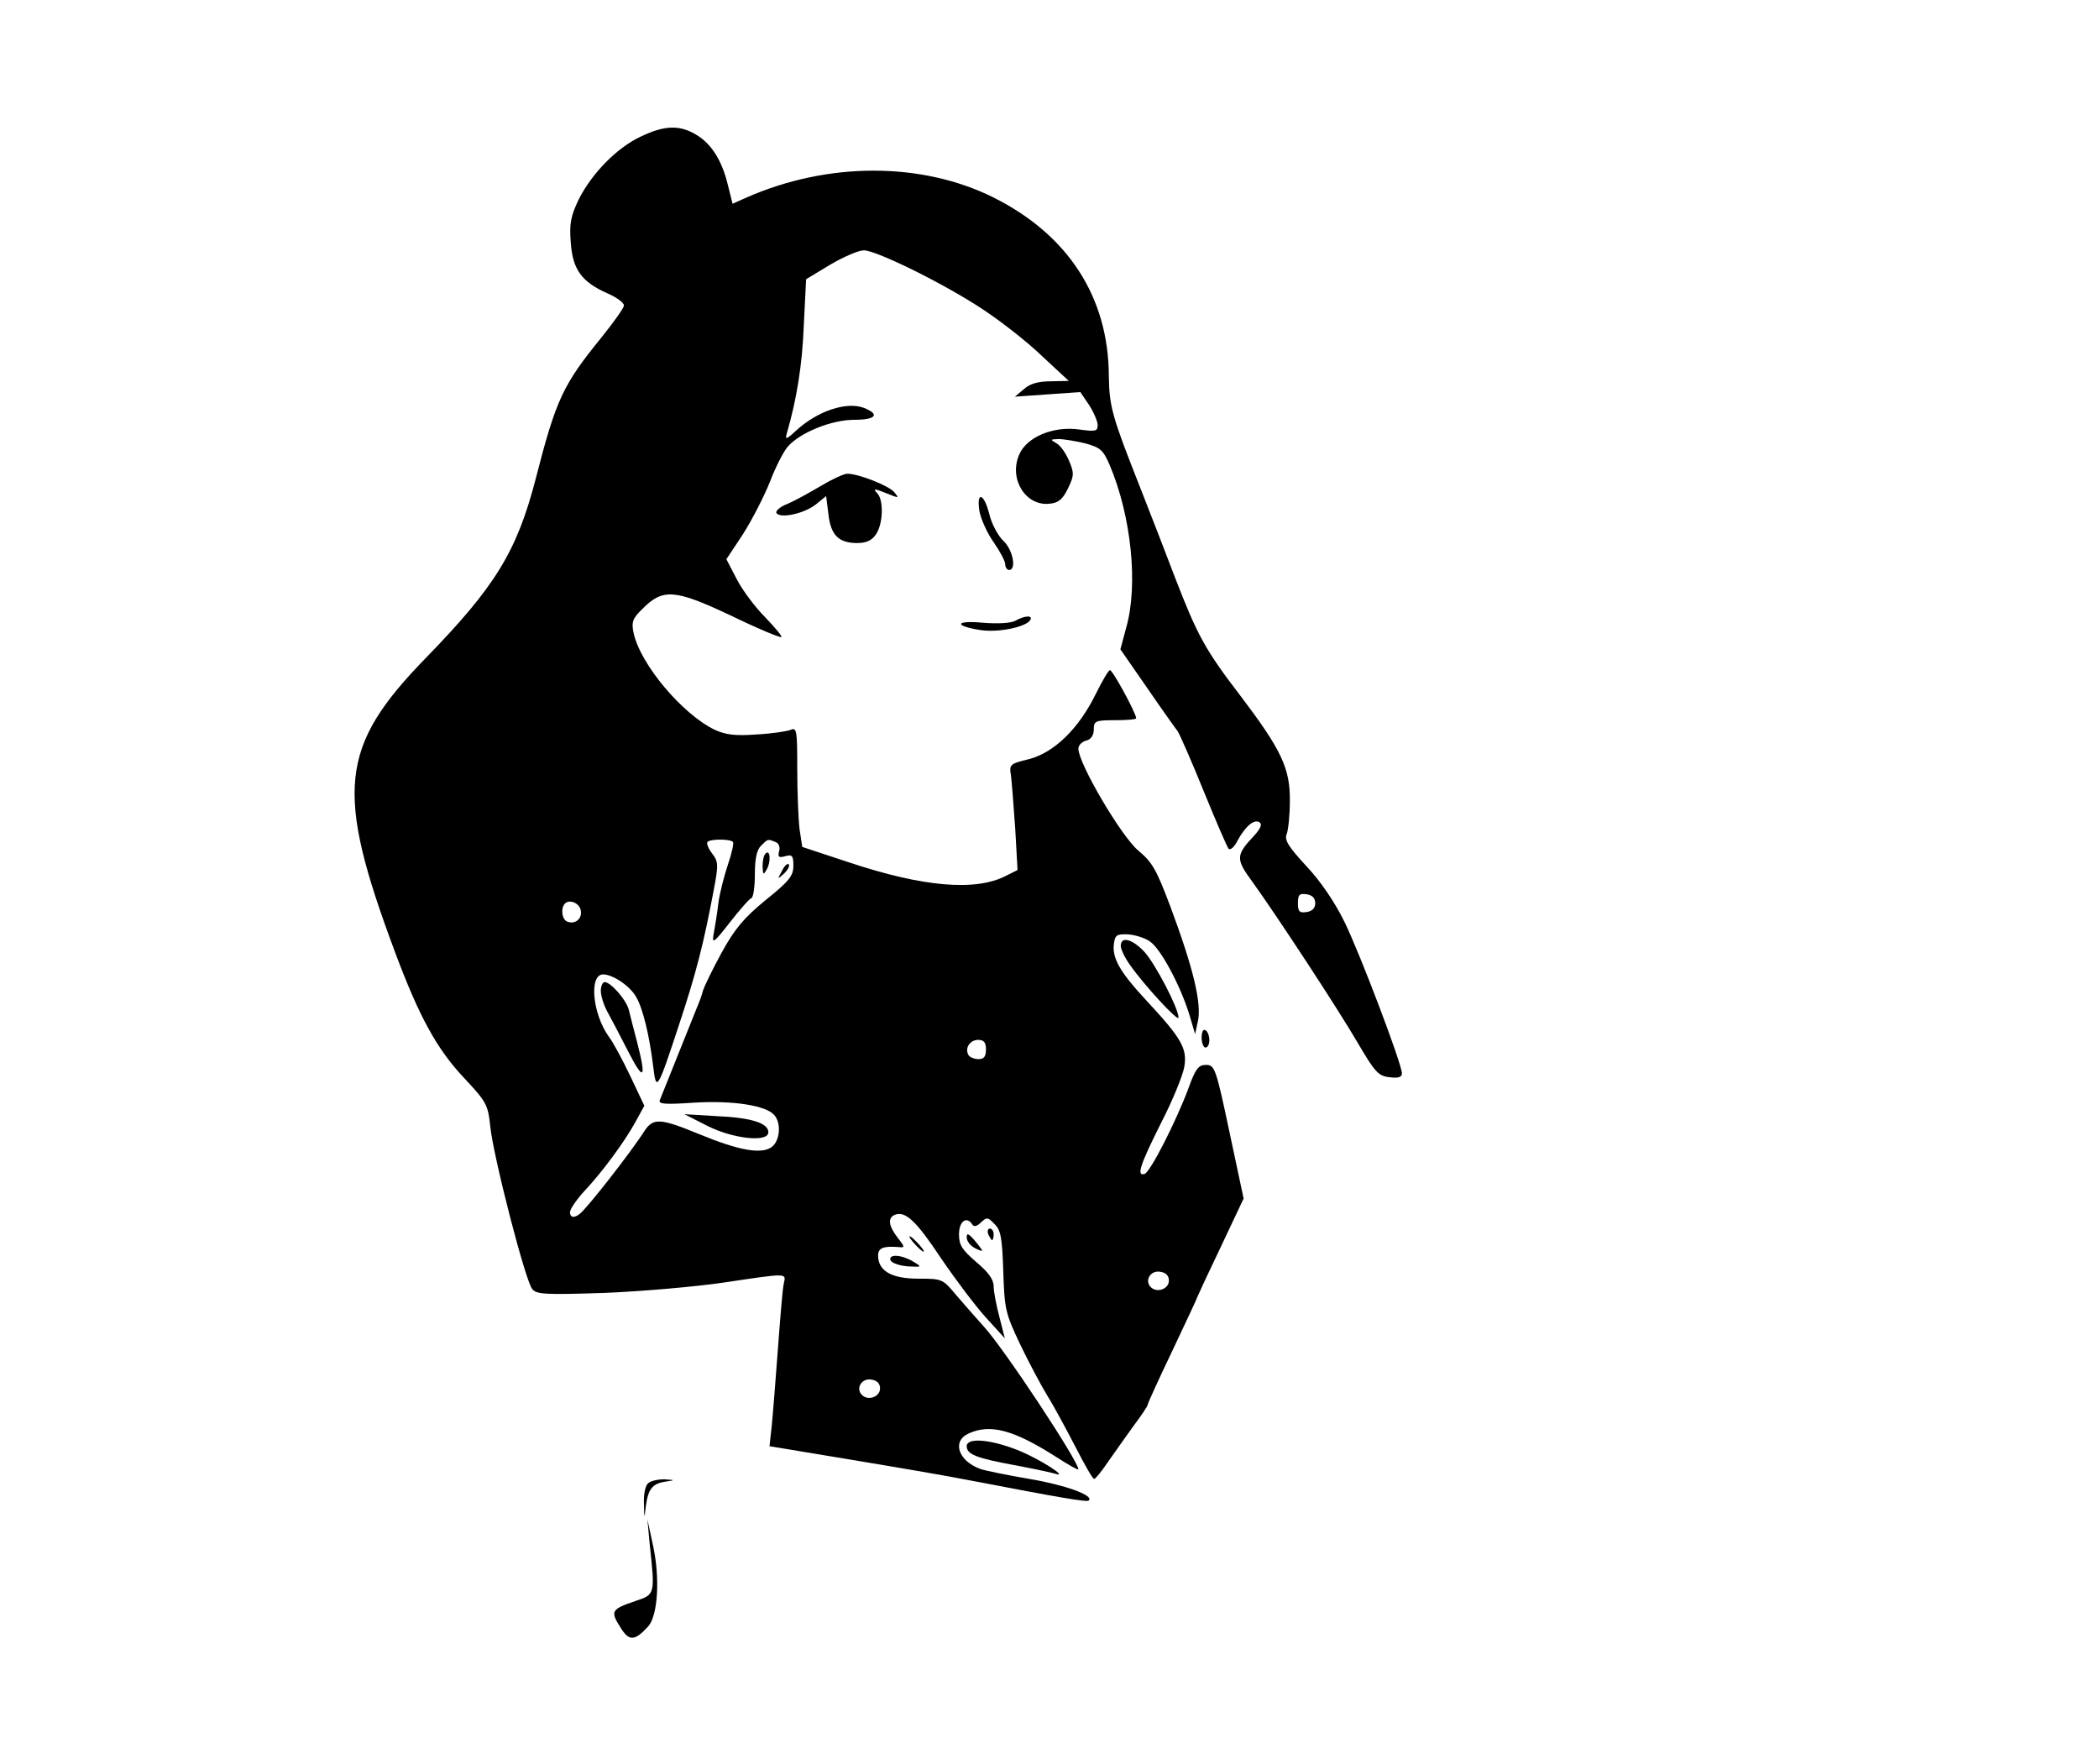 <?xml version="1.0" standalone="no"?>
<!DOCTYPE svg PUBLIC "-//W3C//DTD SVG 20010904//EN"
 "http://www.w3.org/TR/2001/REC-SVG-20010904/DTD/svg10.dtd">
<svg version="1.0" xmlns="http://www.w3.org/2000/svg"
 width="545pt" height="458pt" viewBox="0 0 545 458"
 preserveAspectRatio="xMidYMid meet">

<g transform="translate(0,458) scale(0.1,-0.1)"
fill="#000000" stroke="none">
<path d="M1665 4226 c-63 -29 -128 -96 -162 -163 -21 -44 -25 -63 -21 -113 5
-70 28 -102 96 -132 23 -10 42 -24 42 -31 0 -7 -27 -44 -59 -84 -99 -122 -117
-159 -170 -366 -49 -189 -105 -280 -285 -465 -225 -231 -237 -345 -80 -765 62
-166 108 -251 180 -327 57 -61 61 -68 67 -125 8 -78 91 -401 109 -422 11 -14
34 -15 188 -10 96 4 236 16 310 27 168 25 161 25 155 -3 -3 -12 -9 -87 -15
-167 -6 -80 -13 -170 -16 -200 l-6 -55 199 -33 c109 -18 257 -43 328 -57 224
-43 298 -56 302 -51 14 13 -60 40 -154 56 -59 10 -117 22 -128 26 -57 21 -74
72 -30 92 57 26 118 9 229 -62 31 -20 56 -34 56 -31 0 21 -192 312 -245 370
-20 22 -52 59 -72 82 -35 42 -36 43 -99 43 -69 0 -104 20 -104 60 0 20 14 25
53 22 17 -2 17 0 -2 24 -24 31 -27 52 -7 60 27 10 55 -16 120 -114 36 -53 88
-122 115 -152 l50 -55 -14 55 c-8 30 -15 66 -15 80 0 18 -14 37 -45 63 -37 32
-45 44 -45 72 0 34 20 49 35 25 4 -6 12 -4 22 6 15 14 18 14 35 -4 17 -16 20
-37 23 -124 3 -98 6 -109 44 -189 22 -46 54 -106 71 -134 17 -27 49 -87 73
-133 23 -45 44 -82 48 -82 3 0 19 19 35 43 16 23 46 65 66 93 21 28 38 53 38
57 0 3 29 67 65 142 36 76 65 138 65 140 0 1 27 59 60 128 l59 125 -37 174
c-35 165 -38 173 -61 173 -19 0 -27 -10 -45 -60 -31 -84 -99 -218 -114 -223
-22 -7 -12 23 42 131 30 58 57 124 61 147 8 48 -7 74 -101 175 -66 71 -86 107
-82 143 3 24 7 27 36 26 18 -1 44 -9 57 -18 28 -18 79 -113 103 -190 l15 -51
7 32 c11 47 -12 141 -73 304 -35 92 -45 110 -82 141 -44 37 -155 226 -155 264
0 9 9 18 20 21 13 3 20 14 20 29 0 22 4 24 55 24 30 0 55 2 55 5 0 13 -61 125
-68 125 -4 0 -20 -28 -37 -62 -44 -90 -108 -152 -173 -169 -50 -12 -52 -14
-47 -43 2 -17 7 -79 11 -138 l6 -107 -30 -15 c-79 -41 -216 -29 -408 35 l-121
40 -7 46 c-3 25 -6 95 -6 155 0 101 -1 110 -17 103 -10 -4 -50 -10 -89 -12
-55 -4 -79 -1 -108 12 -85 41 -194 171 -211 252 -6 28 -2 38 23 62 53 54 85
51 229 -17 70 -34 130 -59 132 -56 2 2 -17 25 -42 51 -26 26 -59 70 -74 99
l-27 52 43 65 c23 36 55 98 70 136 15 39 36 80 47 92 32 36 113 69 172 69 56
0 68 14 25 31 -45 17 -121 -8 -177 -60 -25 -23 -28 -23 -23 -6 26 90 40 178
44 280 l6 120 63 38 c34 20 73 37 87 37 33 0 215 -90 313 -156 45 -30 113 -83
150 -119 l69 -64 -46 -1 c-32 0 -55 -6 -70 -20 l-24 -20 85 6 85 6 23 -34 c12
-19 22 -42 22 -52 0 -16 -6 -17 -49 -11 -67 9 -136 -20 -155 -66 -27 -63 17
-133 78 -127 24 2 35 11 49 40 16 33 16 40 3 71 -8 19 -22 40 -33 46 -17 10
-16 10 5 11 13 0 44 -5 69 -11 40 -11 47 -17 64 -56 56 -132 75 -311 43 -423
l-15 -56 68 -98 c37 -54 74 -106 81 -115 6 -10 37 -80 68 -157 31 -76 60 -143
64 -148 5 -4 15 5 23 21 20 37 43 57 57 48 8 -5 3 -16 -13 -34 -49 -52 -49
-61 -5 -121 64 -89 221 -328 274 -419 44 -75 53 -85 82 -88 22 -3 32 0 32 10
0 24 -108 309 -149 393 -25 51 -62 106 -99 145 -47 51 -58 68 -51 84 4 11 8
49 8 85 1 85 -22 133 -128 273 -92 120 -112 157 -170 307 -22 58 -63 164 -91
235 -72 182 -80 209 -81 289 -1 205 -106 367 -301 464 -186 92 -429 92 -640
-1 l-36 -16 -12 48 c-15 63 -42 107 -82 131 -43 26 -82 25 -143 -4z m238
-1832 c3 -3 -3 -30 -13 -59 -10 -30 -22 -76 -25 -102 -3 -26 -9 -61 -12 -78
-5 -27 0 -24 42 30 26 33 51 62 56 63 5 2 9 30 9 62 0 40 5 64 16 74 18 18 17
18 37 10 9 -3 13 -13 10 -24 -4 -15 -1 -18 16 -13 18 5 21 1 21 -25 0 -26 -11
-40 -72 -89 -56 -46 -80 -74 -114 -136 -23 -42 -45 -87 -49 -100 -3 -12 -10
-31 -15 -42 -7 -18 -84 -210 -97 -242 -4 -10 17 -11 89 -6 101 6 188 -7 209
-33 18 -21 14 -66 -7 -82 -27 -20 -86 -9 -188 33 -102 42 -120 43 -143 8 -35
-55 -150 -202 -168 -215 -15 -12 -25 -9 -25 5 0 7 16 31 36 53 49 52 106 130
134 181 l23 42 -36 76 c-20 42 -45 89 -56 103 -43 60 -52 162 -15 162 25 0 70
-30 86 -59 17 -29 34 -98 44 -180 8 -68 11 -62 68 111 44 133 63 208 89 346
13 68 12 75 -4 96 -10 13 -15 26 -12 30 8 8 58 8 66 0z m1512 -159 c0 -13 -8
-21 -22 -23 -19 -3 -23 1 -23 23 0 22 4 26 23 23 14 -2 22 -10 22 -23z m-1907
-19 c4 -21 -14 -37 -35 -29 -14 5 -18 35 -6 47 12 12 38 1 41 -18z m1052 -361
c0 -18 -5 -25 -19 -25 -11 0 -23 5 -26 10 -11 18 3 40 25 40 15 0 20 -7 20
-25z m475 -600 c0 -22 -31 -33 -47 -17 -17 17 -1 44 24 40 15 -2 23 -10 23
-23z m-750 -280 c0 -22 -31 -33 -47 -17 -17 17 -1 44 24 40 15 -2 23 -10 23
-23z"/>
<path d="M1988 2364 c-5 -4 -8 -19 -8 -33 1 -23 2 -24 11 -8 11 19 9 53 -3 41z"/>
<path d="M2030 2318 c-12 -22 -12 -22 6 -6 10 10 15 20 12 24 -4 3 -12 -5 -18
-18z"/>
<path d="M1560 2008 c0 -13 7 -36 16 -53 9 -16 34 -64 55 -105 41 -80 48 -72
23 25 -9 33 -18 70 -21 82 -6 26 -47 73 -63 73 -5 0 -10 -10 -10 -22z"/>
<path d="M1836 1657 c67 -34 159 -44 159 -17 0 24 -44 38 -134 42 l-84 5 59
-30z"/>
<path d="M2129 3317 c-30 -18 -69 -39 -86 -46 -18 -7 -30 -18 -27 -23 10 -15
71 -2 102 22 l27 22 6 -47 c6 -55 27 -75 75 -75 23 0 38 7 48 22 19 27 21 89
4 107 -13 14 -10 14 42 -7 13 -5 13 -3 2 10 -14 17 -93 48 -122 48 -9 0 -41
-15 -71 -33z"/>
<path d="M2543 3253 c4 -21 20 -57 37 -81 16 -23 30 -49 30 -57 0 -8 5 -15 10
-15 20 0 10 53 -15 76 -13 12 -30 43 -36 68 -14 56 -34 62 -26 9z"/>
<path d="M2636 2968 c-12 -6 -43 -8 -83 -5 -73 7 -78 -8 -7 -19 47 -7 118 8
129 26 8 13 -15 12 -39 -2z"/>
<path d="M2910 2124 c0 -8 10 -30 23 -48 35 -51 127 -151 127 -138 0 24 -61
141 -89 171 -31 33 -61 41 -61 15z"/>
<path d="M3120 1886 c0 -14 5 -26 10 -26 6 0 10 9 10 19 0 11 -4 23 -10 26 -6
4 -10 -5 -10 -19z"/>
<path d="M2566 1375 c4 -8 8 -15 10 -15 2 0 4 7 4 15 0 8 -4 15 -10 15 -5 0
-7 -7 -4 -15z"/>
<path d="M2510 1367 c0 -9 9 -21 20 -27 11 -6 20 -9 20 -7 0 2 -9 14 -20 27
-16 18 -20 19 -20 7z"/>
<path d="M2375 1350 c10 -11 20 -20 23 -20 3 0 -3 9 -13 20 -10 11 -20 20 -23
20 -3 0 3 -9 13 -20z"/>
<path d="M2312 1308 c3 -7 22 -14 44 -16 39 -2 39 -2 14 13 -31 18 -63 19 -58
3z"/>
<path d="M2510 825 c0 -21 25 -31 123 -49 48 -9 95 -19 105 -22 42 -14 -38 38
-96 61 -71 28 -132 33 -132 10z"/>
<path d="M1682 728 c-7 -7 -11 -30 -10 -52 1 -41 1 -41 5 -6 6 44 17 58 51 63
26 4 26 4 -3 6 -17 0 -36 -4 -43 -11z"/>
<path d="M1687 570 c14 -130 14 -130 -37 -147 -62 -21 -66 -26 -40 -67 23 -38
37 -38 73 1 25 28 31 124 13 208 l-15 70 6 -65z"/>
</g>
</svg>
